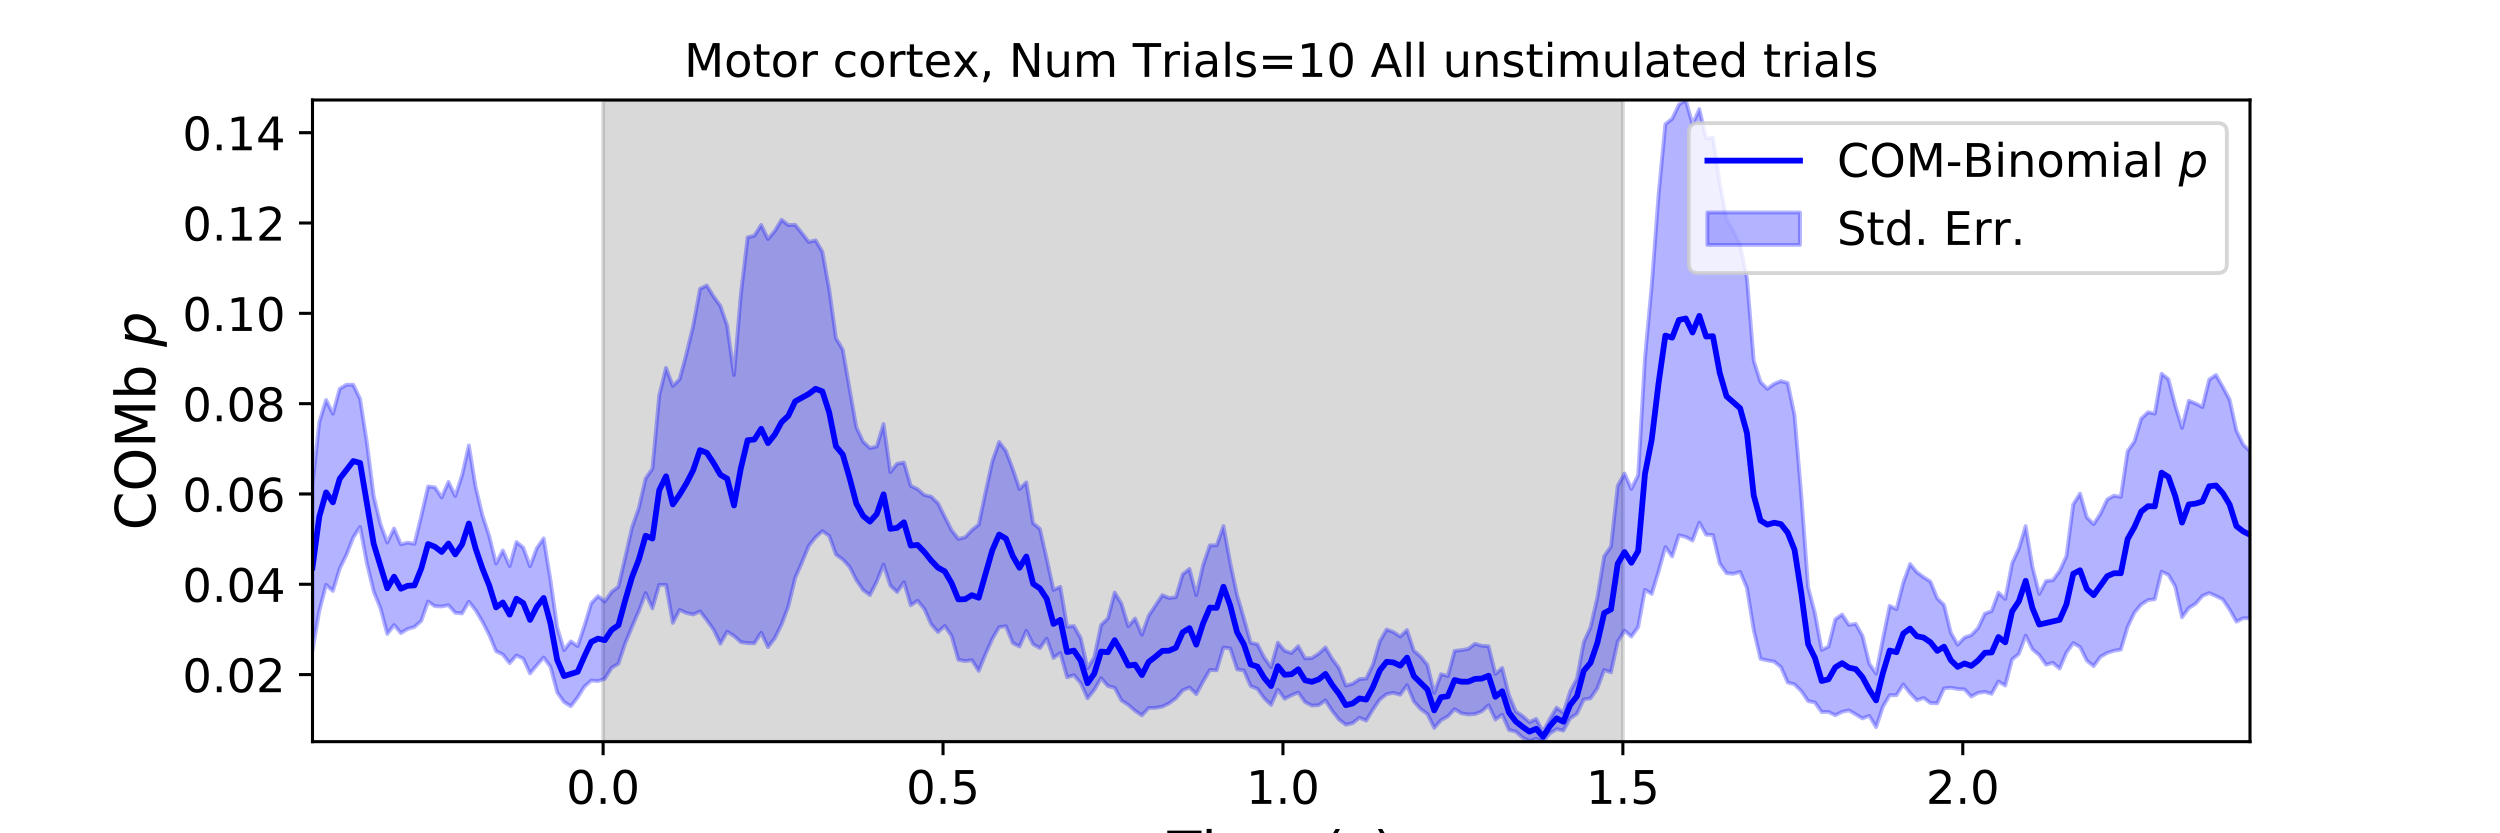 <?xml version="1.0" encoding="utf-8" standalone="no"?>
<!DOCTYPE svg PUBLIC "-//W3C//DTD SVG 1.1//EN"
  "http://www.w3.org/Graphics/SVG/1.1/DTD/svg11.dtd">
<!-- Created with matplotlib (https://matplotlib.org/) -->
<svg height="216pt" version="1.1" viewBox="0 0 648 216" width="648pt" xmlns="http://www.w3.org/2000/svg" xmlns:xlink="http://www.w3.org/1999/xlink">
 <defs>
  <style type="text/css">
*{stroke-linecap:butt;stroke-linejoin:round;}
  </style>
 </defs>
 <g id="figure_1">
  <g id="patch_1">
   <path d="M 0 216 
L 648 216 
L 648 0 
L 0 0 
z
" style="fill:#ffffff;"/>
  </g>
  <g id="axes_1">
   <g id="patch_2">
    <path d="M 81 192.24 
L 583.2 192.24 
L 583.2 25.92 
L 81 25.92 
z
" style="fill:#ffffff;"/>
   </g>
   <g id="PolyCollection_1">
    <defs>
     <path d="M 156.33 -23.76 
L 156.33 -190.08 
L 420.646 -190.08 
L 420.646 -23.76 
L 420.646 -23.76 
L 156.33 -23.76 
z
" id="md3cffdf0fd" style="stroke:#808080;stroke-opacity:0.3;"/>
    </defs>
    <g clip-path="url(#p7e06df15d7)">
     <use style="fill:#808080;fill-opacity:0.3;stroke:#808080;stroke-opacity:0.3;" x="0" xlink:href="#md3cffdf0fd" y="216"/>
    </g>
   </g>
   <g id="PolyCollection_2">
    <defs>
     <path d="M 81 -90.494 
L 81 -47.386 
L 82.762 -57.609 
L 84.524 -64.402 
L 86.286 -62.823 
L 88.048 -68.605 
L 89.811 -72.208 
L 91.573 -76.704 
L 93.335 -79.416 
L 95.097 -69.99 
L 96.859 -62.691 
L 98.621 -58.343 
L 100.383 -51.684 
L 102.145 -53.995 
L 103.907 -51.906 
L 105.669 -52.973 
L 107.432 -53.502 
L 109.194 -55.064 
L 110.956 -60.075 
L 112.718 -58.869 
L 114.48 -58.802 
L 116.242 -59.128 
L 118.004 -57.166 
L 119.766 -56.999 
L 121.528 -60.042 
L 123.291 -57.81 
L 125.053 -54.855 
L 126.815 -51.402 
L 128.577 -47.218 
L 130.339 -46.339 
L 132.101 -44.111 
L 133.863 -46.113 
L 135.625 -45.271 
L 137.387 -41.438 
L 139.149 -43.574 
L 140.912 -45.57 
L 142.674 -43.18 
L 144.436 -36.507 
L 146.198 -34.041 
L 147.96 -32.931 
L 149.722 -35.227 
L 151.484 -38.027 
L 153.246 -39.611 
L 155.008 -39.46 
L 156.771 -40.042 
L 158.533 -42.899 
L 160.295 -43.948 
L 162.057 -49.264 
L 163.819 -53.505 
L 165.581 -57.59 
L 167.343 -62.277 
L 169.105 -58.311 
L 170.867 -64.399 
L 172.629 -64.427 
L 174.392 -54.54 
L 176.154 -57.9 
L 177.916 -57.111 
L 179.678 -56.718 
L 181.44 -57.525 
L 183.202 -55.267 
L 184.964 -52.801 
L 186.726 -49.149 
L 188.488 -52.279 
L 190.251 -51.174 
L 192.013 -49.573 
L 193.775 -49.299 
L 195.537 -49.26 
L 197.299 -51.996 
L 199.061 -48.241 
L 200.823 -50.575 
L 202.585 -54.143 
L 204.347 -58.823 
L 206.109 -66.2 
L 207.872 -70.225 
L 209.634 -74.507 
L 211.396 -76.74 
L 213.158 -78.338 
L 214.92 -77.107 
L 216.682 -72.256 
L 218.444 -71.004 
L 220.206 -69.077 
L 221.968 -65.634 
L 223.731 -63.064 
L 225.493 -61.774 
L 227.255 -65.247 
L 229.017 -69.655 
L 230.779 -64.198 
L 232.541 -62.538 
L 234.303 -65.111 
L 236.065 -59.116 
L 237.827 -60.283 
L 239.589 -58.177 
L 241.352 -54.199 
L 243.114 -52.168 
L 244.876 -53.761 
L 246.638 -51.175 
L 248.4 -44.98 
L 250.162 -44.654 
L 251.924 -44.873 
L 253.686 -42.101 
L 255.448 -46.44 
L 257.211 -50.4 
L 258.973 -53.438 
L 260.735 -53.683 
L 262.497 -49.344 
L 264.259 -48.422 
L 266.021 -52.507 
L 267.783 -48.987 
L 269.545 -48.012 
L 271.307 -50.453 
L 273.069 -45.464 
L 274.832 -46.75 
L 276.594 -40.427 
L 278.356 -41.003 
L 280.118 -38.946 
L 281.88 -34.99 
L 283.642 -37.174 
L 285.404 -40.23 
L 287.166 -38.191 
L 288.928 -37.721 
L 290.691 -34.448 
L 292.453 -33.308 
L 294.215 -31.764 
L 295.977 -30.571 
L 297.739 -32.487 
L 299.501 -32.528 
L 301.263 -32.841 
L 303.025 -33.695 
L 304.787 -35.003 
L 306.549 -37.063 
L 308.312 -37.819 
L 310.074 -36.084 
L 311.836 -39.32 
L 313.598 -42.344 
L 315.36 -42.252 
L 317.122 -48.177 
L 318.884 -47.934 
L 320.646 -42.504 
L 322.408 -42.213 
L 324.171 -38.176 
L 325.933 -37.443 
L 327.695 -34.992 
L 329.457 -33.277 
L 331.219 -37.232 
L 332.981 -34.865 
L 334.743 -35.769 
L 336.505 -36.506 
L 338.267 -34.012 
L 340.029 -33.119 
L 341.792 -33.226 
L 343.554 -34.449 
L 345.316 -31.735 
L 347.078 -29.495 
L 348.84 -28.153 
L 350.602 -28.557 
L 352.364 -29.962 
L 354.126 -29.215 
L 355.888 -32.121 
L 357.651 -34.696 
L 359.413 -36.082 
L 361.175 -36.418 
L 362.937 -35.916 
L 364.699 -38.386 
L 366.461 -34.183 
L 368.223 -32.224 
L 369.985 -30.928 
L 371.747 -27.314 
L 373.509 -29.321 
L 375.272 -30.301 
L 377.034 -32.177 
L 378.796 -31.105 
L 380.558 -30.812 
L 382.32 -30.916 
L 384.082 -31.615 
L 385.844 -33.203 
L 387.606 -29.487 
L 389.368 -30.774 
L 391.131 -26.782 
L 392.893 -26.379 
L 394.655 -24.807 
L 396.417 -23.904 
L 398.179 -24.514 
L 399.941 -23.76 
L 401.703 -25.885 
L 403.465 -27.027 
L 405.227 -26.632 
L 406.989 -29.794 
L 408.752 -30.995 
L 410.514 -34.684 
L 412.276 -35.003 
L 414.038 -37.595 
L 415.8 -42.366 
L 417.562 -41.724 
L 419.324 -49.722 
L 421.086 -52.524 
L 422.848 -50.997 
L 424.611 -53.454 
L 426.373 -63.122 
L 428.135 -62.066 
L 429.897 -67.859 
L 431.659 -74.205 
L 433.421 -71.758 
L 435.183 -77.263 
L 436.945 -76.817 
L 438.707 -75.874 
L 440.469 -80.532 
L 442.232 -77.415 
L 443.994 -77.335 
L 445.756 -69.94 
L 447.518 -67.43 
L 449.28 -67.271 
L 451.042 -67.767 
L 452.804 -63.602 
L 454.566 -52.703 
L 456.328 -45.213 
L 458.091 -44.822 
L 459.853 -44.519 
L 461.615 -43.094 
L 463.377 -39.092 
L 465.139 -38.62 
L 466.901 -36.865 
L 468.663 -34.275 
L 470.425 -33.917 
L 472.187 -31.425 
L 473.949 -31.475 
L 475.712 -30.605 
L 477.474 -31.49 
L 479.236 -31.877 
L 480.998 -30.846 
L 482.76 -29.775 
L 484.522 -30.446 
L 486.284 -27.517 
L 488.046 -32.804 
L 489.808 -35.79 
L 491.571 -35.812 
L 493.333 -38.598 
L 495.095 -36.327 
L 496.857 -34.499 
L 498.619 -35.086 
L 500.381 -33.772 
L 502.143 -33.716 
L 503.905 -37.565 
L 505.667 -37.746 
L 507.429 -37.418 
L 509.192 -37.322 
L 510.954 -35.454 
L 512.716 -36.413 
L 514.478 -36.654 
L 516.24 -36.168 
L 518.002 -39.361 
L 519.764 -38.293 
L 521.526 -45.057 
L 523.288 -46.49 
L 525.051 -51.241 
L 526.813 -47.699 
L 528.575 -46.195 
L 530.337 -43.717 
L 532.099 -44.193 
L 533.861 -42.695 
L 535.623 -46.845 
L 537.385 -49.31 
L 539.147 -48.284 
L 540.909 -44.77 
L 542.672 -43.334 
L 544.434 -45.761 
L 546.196 -46.775 
L 547.958 -47.321 
L 549.72 -47.623 
L 551.482 -53.493 
L 553.244 -57.214 
L 555.006 -59.331 
L 556.768 -60.448 
L 558.531 -60.687 
L 560.293 -67.842 
L 562.055 -67.008 
L 563.817 -63.976 
L 565.579 -55.984 
L 567.341 -58.396 
L 569.103 -59.505 
L 570.865 -61.539 
L 572.627 -62.283 
L 574.389 -61.498 
L 576.152 -60.632 
L 577.914 -58.023 
L 579.676 -54.863 
L 581.438 -55.755 
L 583.2 -55.734 
L 583.2 -99.036 
L 583.2 -99.036 
L 581.438 -100.771 
L 579.676 -104.387 
L 577.914 -112.426 
L 576.152 -115.699 
L 574.389 -118.812 
L 572.627 -117.618 
L 570.865 -110.483 
L 569.103 -111.426 
L 567.341 -112.118 
L 565.579 -105.107 
L 563.817 -110.917 
L 562.055 -117.716 
L 560.293 -119.132 
L 558.531 -108.802 
L 556.768 -109.144 
L 555.006 -107.471 
L 553.244 -101.565 
L 551.482 -99.046 
L 549.72 -87.202 
L 547.958 -87.521 
L 546.196 -86.564 
L 544.434 -82.829 
L 542.672 -80.137 
L 540.909 -81.897 
L 539.147 -88.08 
L 537.385 -85.252 
L 535.623 -71.867 
L 533.861 -67.988 
L 532.099 -65.588 
L 530.337 -65.407 
L 528.575 -62.051 
L 526.813 -69.042 
L 525.051 -79.644 
L 523.288 -73.816 
L 521.526 -69.951 
L 519.764 -60.741 
L 518.002 -62.397 
L 516.24 -57.609 
L 514.478 -56.954 
L 512.716 -53.199 
L 510.954 -51.367 
L 509.192 -50.745 
L 507.429 -48.888 
L 505.667 -51.985 
L 503.905 -59.172 
L 502.143 -60.89 
L 500.381 -65.251 
L 498.619 -66.377 
L 496.857 -67.672 
L 495.095 -69.807 
L 493.333 -64.976 
L 491.571 -58.1 
L 489.808 -58.969 
L 488.046 -50.348 
L 486.284 -41.412 
L 484.522 -43.974 
L 482.76 -51.187 
L 480.998 -54.296 
L 479.236 -54.012 
L 477.474 -56.723 
L 475.712 -55.471 
L 473.949 -48.399 
L 472.187 -47.546 
L 470.425 -57.029 
L 468.663 -63.801 
L 466.901 -87.499 
L 465.139 -108.387 
L 463.377 -116.747 
L 461.615 -117.219 
L 459.853 -116.505 
L 458.091 -115.206 
L 456.328 -116.982 
L 454.566 -122.502 
L 452.804 -143.931 
L 451.042 -152.596 
L 449.28 -156.101 
L 447.518 -159.12 
L 445.756 -168.714 
L 443.994 -180.358 
L 442.232 -180.123 
L 440.469 -187.711 
L 438.707 -183.761 
L 436.945 -190.08 
L 435.183 -188.872 
L 433.421 -185.213 
L 431.659 -183.822 
L 429.897 -165.459 
L 428.135 -142.11 
L 426.373 -123.174 
L 424.611 -92.882 
L 422.848 -89.279 
L 421.086 -93.273 
L 419.324 -90.109 
L 417.562 -74.352 
L 415.8 -71.834 
L 414.038 -61.166 
L 412.276 -53.436 
L 410.514 -49.57 
L 408.752 -40.1 
L 406.989 -36.787 
L 405.227 -31.258 
L 403.465 -32.579 
L 401.703 -29.64 
L 399.941 -26.305 
L 398.179 -29.661 
L 396.417 -28.824 
L 394.655 -30.409 
L 392.893 -31.611 
L 391.131 -35.822 
L 389.368 -42.875 
L 387.606 -41.318 
L 385.844 -48.503 
L 384.082 -48.62 
L 382.32 -49.146 
L 380.558 -47.808 
L 378.796 -47.496 
L 377.034 -47.289 
L 375.272 -40.778 
L 373.509 -41.244 
L 371.747 -36.423 
L 369.985 -43.639 
L 368.223 -45.825 
L 366.461 -47.343 
L 364.699 -52.696 
L 362.937 -51.003 
L 361.175 -52.181 
L 359.413 -52.835 
L 357.651 -49.784 
L 355.888 -43.797 
L 354.126 -40.101 
L 352.364 -39.975 
L 350.602 -38.767 
L 348.84 -38.295 
L 347.078 -42.813 
L 345.316 -45.204 
L 343.554 -48.194 
L 341.792 -46.563 
L 340.029 -45.42 
L 338.267 -45.343 
L 336.505 -48.522 
L 334.743 -46.722 
L 332.981 -47.326 
L 331.219 -49.428 
L 329.457 -43.067 
L 327.695 -45.558 
L 325.933 -48.983 
L 324.171 -49.406 
L 322.408 -55.779 
L 320.646 -61.759 
L 318.884 -70.09 
L 317.122 -79.642 
L 315.36 -74.639 
L 313.598 -74.664 
L 311.836 -69.515 
L 310.074 -61.741 
L 308.312 -68.54 
L 306.549 -67.142 
L 304.787 -61.213 
L 303.025 -60.992 
L 301.263 -61.732 
L 299.501 -59.068 
L 297.739 -56.417 
L 295.977 -51.478 
L 294.215 -55.684 
L 292.453 -53.666 
L 290.691 -59.525 
L 288.928 -62.403 
L 287.166 -55.709 
L 285.404 -53.996 
L 283.642 -45.658 
L 281.88 -42.825 
L 280.118 -50.604 
L 278.356 -53.735 
L 276.594 -53.549 
L 274.832 -63.901 
L 273.069 -63.1 
L 271.307 -71.166 
L 269.545 -78.946 
L 267.783 -80.364 
L 266.021 -90.976 
L 264.259 -89.253 
L 262.497 -94.478 
L 260.735 -99.099 
L 258.973 -101.432 
L 257.211 -96.425 
L 255.448 -88.399 
L 253.686 -80.025 
L 251.924 -78.598 
L 250.162 -76.742 
L 248.4 -76.307 
L 246.638 -78.589 
L 244.876 -82.065 
L 243.114 -85.571 
L 241.352 -87.267 
L 239.589 -87.677 
L 237.827 -89.211 
L 236.065 -90.075 
L 234.303 -96.125 
L 232.541 -95.81 
L 230.779 -93.65 
L 229.017 -106.084 
L 227.255 -100.266 
L 225.493 -99.841 
L 223.731 -101.482 
L 221.968 -105.262 
L 220.206 -115.211 
L 218.444 -125.381 
L 216.682 -128.347 
L 214.92 -141.089 
L 213.158 -150.767 
L 211.396 -153.71 
L 209.634 -153.29 
L 207.872 -155.563 
L 206.109 -157.734 
L 204.347 -157.666 
L 202.585 -159.03 
L 200.823 -156.132 
L 199.061 -154.044 
L 197.299 -157.696 
L 195.537 -154.918 
L 193.775 -154.484 
L 192.013 -139.536 
L 190.251 -118.792 
L 188.488 -131.575 
L 186.726 -136.718 
L 184.964 -139.155 
L 183.202 -142.006 
L 181.44 -141.134 
L 179.678 -131.56 
L 177.916 -124.304 
L 176.154 -117.678 
L 174.392 -115.985 
L 172.629 -120.651 
L 170.867 -113.463 
L 169.105 -94.507 
L 167.343 -91.982 
L 165.581 -84.318 
L 163.819 -79.303 
L 162.057 -71.543 
L 160.295 -63.943 
L 158.533 -62.56 
L 156.771 -60.104 
L 155.008 -61.478 
L 153.246 -59.626 
L 151.484 -53.795 
L 149.722 -48.52 
L 147.96 -49.746 
L 146.198 -47.478 
L 144.436 -53.339 
L 142.674 -65.71 
L 140.912 -76.448 
L 139.149 -73.928 
L 137.387 -69.218 
L 135.625 -74.068 
L 133.863 -75.516 
L 132.101 -69.267 
L 130.339 -73.335 
L 128.577 -69.906 
L 126.815 -77.028 
L 125.053 -82.404 
L 123.291 -89.743 
L 121.528 -100.547 
L 119.766 -92.806 
L 118.004 -87.44 
L 116.242 -91.086 
L 114.48 -87.071 
L 112.718 -89.696 
L 110.956 -89.902 
L 109.194 -82.247 
L 107.432 -75.044 
L 105.669 -75.349 
L 103.907 -74.905 
L 102.145 -79.031 
L 100.383 -75.352 
L 98.621 -80.126 
L 96.859 -87.399 
L 95.097 -101.288 
L 93.335 -112.589 
L 91.573 -116.274 
L 89.811 -116.287 
L 88.048 -115.207 
L 86.286 -108.77 
L 84.524 -112.321 
L 82.762 -106.603 
L 81 -90.494 
z
" id="m930d4165b0" style="stroke:#0000ff;stroke-opacity:0.3;"/>
    </defs>
    <g clip-path="url(#p7e06df15d7)">
     <use style="fill:#0000ff;fill-opacity:0.3;stroke:#0000ff;stroke-opacity:0.3;" x="0" xlink:href="#m930d4165b0" y="216"/>
    </g>
   </g>
   <g id="matplotlib.axis_1">
    <g id="xtick_1">
     <g id="line2d_1">
      <defs>
       <path d="M 0 0 
L 0 3.5 
" id="m37b00bcb17" style="stroke:#000000;stroke-width:0.8;"/>
      </defs>
      <g>
       <use style="stroke:#000000;stroke-width:0.8;" x="156.33" xlink:href="#m37b00bcb17" y="192.24"/>
      </g>
     </g>
     <g id="text_1">
      <!-- 0.0 -->
      <defs>
       <path d="M 31.781 66.406 
Q 24.172 66.406 20.328 58.906 
Q 16.5 51.422 16.5 36.375 
Q 16.5 21.391 20.328 13.891 
Q 24.172 6.391 31.781 6.391 
Q 39.453 6.391 43.281 13.891 
Q 47.125 21.391 47.125 36.375 
Q 47.125 51.422 43.281 58.906 
Q 39.453 66.406 31.781 66.406 
z
M 31.781 74.219 
Q 44.047 74.219 50.516 64.516 
Q 56.984 54.828 56.984 36.375 
Q 56.984 17.969 50.516 8.266 
Q 44.047 -1.422 31.781 -1.422 
Q 19.531 -1.422 13.062 8.266 
Q 6.594 17.969 6.594 36.375 
Q 6.594 54.828 13.062 64.516 
Q 19.531 74.219 31.781 74.219 
z
" id="DejaVuSans-48"/>
       <path d="M 10.688 12.406 
L 21 12.406 
L 21 0 
L 10.688 0 
z
" id="DejaVuSans-46"/>
      </defs>
      <g transform="translate(146.788 208.358)scale(0.12 -0.12)">
       <use xlink:href="#DejaVuSans-48"/>
       <use x="63.623" xlink:href="#DejaVuSans-46"/>
       <use x="95.41" xlink:href="#DejaVuSans-48"/>
      </g>
     </g>
    </g>
    <g id="xtick_2">
     <g id="line2d_2">
      <g>
       <use style="stroke:#000000;stroke-width:0.8;" x="244.435" xlink:href="#m37b00bcb17" y="192.24"/>
      </g>
     </g>
     <g id="text_2">
      <!-- 0.5 -->
      <defs>
       <path d="M 10.797 72.906 
L 49.516 72.906 
L 49.516 64.594 
L 19.828 64.594 
L 19.828 46.734 
Q 21.969 47.469 24.109 47.828 
Q 26.266 48.188 28.422 48.188 
Q 40.625 48.188 47.75 41.5 
Q 54.891 34.812 54.891 23.391 
Q 54.891 11.625 47.562 5.094 
Q 40.234 -1.422 26.906 -1.422 
Q 22.312 -1.422 17.547 -0.641 
Q 12.797 0.141 7.719 1.703 
L 7.719 11.625 
Q 12.109 9.234 16.797 8.062 
Q 21.484 6.891 26.703 6.891 
Q 35.156 6.891 40.078 11.328 
Q 45.016 15.766 45.016 23.391 
Q 45.016 31 40.078 35.438 
Q 35.156 39.891 26.703 39.891 
Q 22.75 39.891 18.812 39.016 
Q 14.891 38.141 10.797 36.281 
z
" id="DejaVuSans-53"/>
      </defs>
      <g transform="translate(234.893 208.358)scale(0.12 -0.12)">
       <use xlink:href="#DejaVuSans-48"/>
       <use x="63.623" xlink:href="#DejaVuSans-46"/>
       <use x="95.41" xlink:href="#DejaVuSans-53"/>
      </g>
     </g>
    </g>
    <g id="xtick_3">
     <g id="line2d_3">
      <g>
       <use style="stroke:#000000;stroke-width:0.8;" x="332.541" xlink:href="#m37b00bcb17" y="192.24"/>
      </g>
     </g>
     <g id="text_3">
      <!-- 1.0 -->
      <defs>
       <path d="M 12.406 8.297 
L 28.516 8.297 
L 28.516 63.922 
L 10.984 60.406 
L 10.984 69.391 
L 28.422 72.906 
L 38.281 72.906 
L 38.281 8.297 
L 54.391 8.297 
L 54.391 0 
L 12.406 0 
z
" id="DejaVuSans-49"/>
      </defs>
      <g transform="translate(322.999 208.358)scale(0.12 -0.12)">
       <use xlink:href="#DejaVuSans-49"/>
       <use x="63.623" xlink:href="#DejaVuSans-46"/>
       <use x="95.41" xlink:href="#DejaVuSans-48"/>
      </g>
     </g>
    </g>
    <g id="xtick_4">
     <g id="line2d_4">
      <g>
       <use style="stroke:#000000;stroke-width:0.8;" x="420.646" xlink:href="#m37b00bcb17" y="192.24"/>
      </g>
     </g>
     <g id="text_4">
      <!-- 1.5 -->
      <g transform="translate(411.104 208.358)scale(0.12 -0.12)">
       <use xlink:href="#DejaVuSans-49"/>
       <use x="63.623" xlink:href="#DejaVuSans-46"/>
       <use x="95.41" xlink:href="#DejaVuSans-53"/>
      </g>
     </g>
    </g>
    <g id="xtick_5">
     <g id="line2d_5">
      <g>
       <use style="stroke:#000000;stroke-width:0.8;" x="508.751" xlink:href="#m37b00bcb17" y="192.24"/>
      </g>
     </g>
     <g id="text_5">
      <!-- 2.0 -->
      <defs>
       <path d="M 19.188 8.297 
L 53.609 8.297 
L 53.609 0 
L 7.328 0 
L 7.328 8.297 
Q 12.938 14.109 22.625 23.891 
Q 32.328 33.688 34.812 36.531 
Q 39.547 41.844 41.422 45.531 
Q 43.312 49.219 43.312 52.781 
Q 43.312 58.594 39.234 62.25 
Q 35.156 65.922 28.609 65.922 
Q 23.969 65.922 18.812 64.312 
Q 13.672 62.703 7.812 59.422 
L 7.812 69.391 
Q 13.766 71.781 18.938 73 
Q 24.125 74.219 28.422 74.219 
Q 39.75 74.219 46.484 68.547 
Q 53.219 62.891 53.219 53.422 
Q 53.219 48.922 51.531 44.891 
Q 49.859 40.875 45.406 35.406 
Q 44.188 33.984 37.641 27.219 
Q 31.109 20.453 19.188 8.297 
z
" id="DejaVuSans-50"/>
      </defs>
      <g transform="translate(499.209 208.358)scale(0.12 -0.12)">
       <use xlink:href="#DejaVuSans-50"/>
       <use x="63.623" xlink:href="#DejaVuSans-46"/>
       <use x="95.41" xlink:href="#DejaVuSans-48"/>
      </g>
     </g>
    </g>
    <g id="text_6">
     <!-- Time (s) -->
     <defs>
      <path d="M -0.297 72.906 
L 61.375 72.906 
L 61.375 64.594 
L 35.5 64.594 
L 35.5 0 
L 25.594 0 
L 25.594 64.594 
L -0.297 64.594 
z
" id="DejaVuSans-84"/>
      <path d="M 9.422 54.688 
L 18.406 54.688 
L 18.406 0 
L 9.422 0 
z
M 9.422 75.984 
L 18.406 75.984 
L 18.406 64.594 
L 9.422 64.594 
z
" id="DejaVuSans-105"/>
      <path d="M 52 44.188 
Q 55.375 50.25 60.062 53.125 
Q 64.75 56 71.094 56 
Q 79.641 56 84.281 50.016 
Q 88.922 44.047 88.922 33.016 
L 88.922 0 
L 79.891 0 
L 79.891 32.719 
Q 79.891 40.578 77.094 44.375 
Q 74.312 48.188 68.609 48.188 
Q 61.625 48.188 57.562 43.547 
Q 53.516 38.922 53.516 30.906 
L 53.516 0 
L 44.484 0 
L 44.484 32.719 
Q 44.484 40.625 41.703 44.406 
Q 38.922 48.188 33.109 48.188 
Q 26.219 48.188 22.156 43.531 
Q 18.109 38.875 18.109 30.906 
L 18.109 0 
L 9.078 0 
L 9.078 54.688 
L 18.109 54.688 
L 18.109 46.188 
Q 21.188 51.219 25.484 53.609 
Q 29.781 56 35.688 56 
Q 41.656 56 45.828 52.969 
Q 50 49.953 52 44.188 
z
" id="DejaVuSans-109"/>
      <path d="M 56.203 29.594 
L 56.203 25.203 
L 14.891 25.203 
Q 15.484 15.922 20.484 11.062 
Q 25.484 6.203 34.422 6.203 
Q 39.594 6.203 44.453 7.469 
Q 49.312 8.734 54.109 11.281 
L 54.109 2.781 
Q 49.266 0.734 44.188 -0.344 
Q 39.109 -1.422 33.891 -1.422 
Q 20.797 -1.422 13.156 6.188 
Q 5.516 13.812 5.516 26.812 
Q 5.516 40.234 12.766 48.109 
Q 20.016 56 32.328 56 
Q 43.359 56 49.781 48.891 
Q 56.203 41.797 56.203 29.594 
z
M 47.219 32.234 
Q 47.125 39.594 43.094 43.984 
Q 39.062 48.391 32.422 48.391 
Q 24.906 48.391 20.391 44.141 
Q 15.875 39.891 15.188 32.172 
z
" id="DejaVuSans-101"/>
      <path id="DejaVuSans-32"/>
      <path d="M 31 75.875 
Q 24.469 64.656 21.281 53.656 
Q 18.109 42.672 18.109 31.391 
Q 18.109 20.125 21.312 9.062 
Q 24.516 -2 31 -13.188 
L 23.188 -13.188 
Q 15.875 -1.703 12.234 9.375 
Q 8.594 20.453 8.594 31.391 
Q 8.594 42.281 12.203 53.312 
Q 15.828 64.359 23.188 75.875 
z
" id="DejaVuSans-40"/>
      <path d="M 44.281 53.078 
L 44.281 44.578 
Q 40.484 46.531 36.375 47.5 
Q 32.281 48.484 27.875 48.484 
Q 21.188 48.484 17.844 46.438 
Q 14.5 44.391 14.5 40.281 
Q 14.5 37.156 16.891 35.375 
Q 19.281 33.594 26.516 31.984 
L 29.594 31.297 
Q 39.156 29.25 43.188 25.516 
Q 47.219 21.781 47.219 15.094 
Q 47.219 7.469 41.188 3.016 
Q 35.156 -1.422 24.609 -1.422 
Q 20.219 -1.422 15.453 -0.562 
Q 10.688 0.297 5.422 2 
L 5.422 11.281 
Q 10.406 8.688 15.234 7.391 
Q 20.062 6.109 24.812 6.109 
Q 31.156 6.109 34.562 8.281 
Q 37.984 10.453 37.984 14.406 
Q 37.984 18.062 35.516 20.016 
Q 33.062 21.969 24.703 23.781 
L 21.578 24.516 
Q 13.234 26.266 9.516 29.906 
Q 5.812 33.547 5.812 39.891 
Q 5.812 47.609 11.281 51.797 
Q 16.75 56 26.812 56 
Q 31.781 56 36.172 55.266 
Q 40.578 54.547 44.281 53.078 
z
" id="DejaVuSans-115"/>
      <path d="M 8.016 75.875 
L 15.828 75.875 
Q 23.141 64.359 26.781 53.312 
Q 30.422 42.281 30.422 31.391 
Q 30.422 20.453 26.781 9.375 
Q 23.141 -1.703 15.828 -13.188 
L 8.016 -13.188 
Q 14.5 -2 17.703 9.062 
Q 20.906 20.125 20.906 31.391 
Q 20.906 42.672 17.703 53.656 
Q 14.5 64.656 8.016 75.875 
z
" id="DejaVuSans-41"/>
     </defs>
     <g transform="translate(302.605 225.796)scale(0.144 -0.144)">
      <use xlink:href="#DejaVuSans-84"/>
      <use x="61.037" xlink:href="#DejaVuSans-105"/>
      <use x="88.82" xlink:href="#DejaVuSans-109"/>
      <use x="186.232" xlink:href="#DejaVuSans-101"/>
      <use x="247.756" xlink:href="#DejaVuSans-32"/>
      <use x="279.543" xlink:href="#DejaVuSans-40"/>
      <use x="318.557" xlink:href="#DejaVuSans-115"/>
      <use x="370.656" xlink:href="#DejaVuSans-41"/>
     </g>
    </g>
   </g>
   <g id="matplotlib.axis_2">
    <g id="ytick_1">
     <g id="line2d_6">
      <defs>
       <path d="M 0 0 
L -3.5 0 
" id="m417b773b38" style="stroke:#000000;stroke-width:0.8;"/>
      </defs>
      <g>
       <use style="stroke:#000000;stroke-width:0.8;" x="81" xlink:href="#m417b773b38" y="174.856"/>
      </g>
     </g>
     <g id="text_7">
      <!-- 0.02 -->
      <g transform="translate(47.281 179.415)scale(0.12 -0.12)">
       <use xlink:href="#DejaVuSans-48"/>
       <use x="63.623" xlink:href="#DejaVuSans-46"/>
       <use x="95.41" xlink:href="#DejaVuSans-48"/>
       <use x="159.033" xlink:href="#DejaVuSans-50"/>
      </g>
     </g>
    </g>
    <g id="ytick_2">
     <g id="line2d_7">
      <g>
       <use style="stroke:#000000;stroke-width:0.8;" x="81" xlink:href="#m417b773b38" y="151.446"/>
      </g>
     </g>
     <g id="text_8">
      <!-- 0.04 -->
      <defs>
       <path d="M 37.797 64.312 
L 12.891 25.391 
L 37.797 25.391 
z
M 35.203 72.906 
L 47.609 72.906 
L 47.609 25.391 
L 58.016 25.391 
L 58.016 17.188 
L 47.609 17.188 
L 47.609 0 
L 37.797 0 
L 37.797 17.188 
L 4.891 17.188 
L 4.891 26.703 
z
" id="DejaVuSans-52"/>
      </defs>
      <g transform="translate(47.281 156.005)scale(0.12 -0.12)">
       <use xlink:href="#DejaVuSans-48"/>
       <use x="63.623" xlink:href="#DejaVuSans-46"/>
       <use x="95.41" xlink:href="#DejaVuSans-48"/>
       <use x="159.033" xlink:href="#DejaVuSans-52"/>
      </g>
     </g>
    </g>
    <g id="ytick_3">
     <g id="line2d_8">
      <g>
       <use style="stroke:#000000;stroke-width:0.8;" x="81" xlink:href="#m417b773b38" y="128.036"/>
      </g>
     </g>
     <g id="text_9">
      <!-- 0.06 -->
      <defs>
       <path d="M 33.016 40.375 
Q 26.375 40.375 22.484 35.828 
Q 18.609 31.297 18.609 23.391 
Q 18.609 15.531 22.484 10.953 
Q 26.375 6.391 33.016 6.391 
Q 39.656 6.391 43.531 10.953 
Q 47.406 15.531 47.406 23.391 
Q 47.406 31.297 43.531 35.828 
Q 39.656 40.375 33.016 40.375 
z
M 52.594 71.297 
L 52.594 62.312 
Q 48.875 64.062 45.094 64.984 
Q 41.312 65.922 37.594 65.922 
Q 27.828 65.922 22.672 59.328 
Q 17.531 52.734 16.797 39.406 
Q 19.672 43.656 24.016 45.922 
Q 28.375 48.188 33.594 48.188 
Q 44.578 48.188 50.953 41.516 
Q 57.328 34.859 57.328 23.391 
Q 57.328 12.156 50.688 5.359 
Q 44.047 -1.422 33.016 -1.422 
Q 20.359 -1.422 13.672 8.266 
Q 6.984 17.969 6.984 36.375 
Q 6.984 53.656 15.188 63.938 
Q 23.391 74.219 37.203 74.219 
Q 40.922 74.219 44.703 73.484 
Q 48.484 72.75 52.594 71.297 
z
" id="DejaVuSans-54"/>
      </defs>
      <g transform="translate(47.281 132.595)scale(0.12 -0.12)">
       <use xlink:href="#DejaVuSans-48"/>
       <use x="63.623" xlink:href="#DejaVuSans-46"/>
       <use x="95.41" xlink:href="#DejaVuSans-48"/>
       <use x="159.033" xlink:href="#DejaVuSans-54"/>
      </g>
     </g>
    </g>
    <g id="ytick_4">
     <g id="line2d_9">
      <g>
       <use style="stroke:#000000;stroke-width:0.8;" x="81" xlink:href="#m417b773b38" y="104.626"/>
      </g>
     </g>
     <g id="text_10">
      <!-- 0.08 -->
      <defs>
       <path d="M 31.781 34.625 
Q 24.75 34.625 20.719 30.859 
Q 16.703 27.094 16.703 20.516 
Q 16.703 13.922 20.719 10.156 
Q 24.75 6.391 31.781 6.391 
Q 38.812 6.391 42.859 10.172 
Q 46.922 13.969 46.922 20.516 
Q 46.922 27.094 42.891 30.859 
Q 38.875 34.625 31.781 34.625 
z
M 21.922 38.812 
Q 15.578 40.375 12.031 44.719 
Q 8.5 49.078 8.5 55.328 
Q 8.5 64.062 14.719 69.141 
Q 20.953 74.219 31.781 74.219 
Q 42.672 74.219 48.875 69.141 
Q 55.078 64.062 55.078 55.328 
Q 55.078 49.078 51.531 44.719 
Q 48 40.375 41.703 38.812 
Q 48.828 37.156 52.797 32.312 
Q 56.781 27.484 56.781 20.516 
Q 56.781 9.906 50.312 4.234 
Q 43.844 -1.422 31.781 -1.422 
Q 19.734 -1.422 13.25 4.234 
Q 6.781 9.906 6.781 20.516 
Q 6.781 27.484 10.781 32.312 
Q 14.797 37.156 21.922 38.812 
z
M 18.312 54.391 
Q 18.312 48.734 21.844 45.562 
Q 25.391 42.391 31.781 42.391 
Q 38.141 42.391 41.719 45.562 
Q 45.312 48.734 45.312 54.391 
Q 45.312 60.062 41.719 63.234 
Q 38.141 66.406 31.781 66.406 
Q 25.391 66.406 21.844 63.234 
Q 18.312 60.062 18.312 54.391 
z
" id="DejaVuSans-56"/>
      </defs>
      <g transform="translate(47.281 109.185)scale(0.12 -0.12)">
       <use xlink:href="#DejaVuSans-48"/>
       <use x="63.623" xlink:href="#DejaVuSans-46"/>
       <use x="95.41" xlink:href="#DejaVuSans-48"/>
       <use x="159.033" xlink:href="#DejaVuSans-56"/>
      </g>
     </g>
    </g>
    <g id="ytick_5">
     <g id="line2d_10">
      <g>
       <use style="stroke:#000000;stroke-width:0.8;" x="81" xlink:href="#m417b773b38" y="81.217"/>
      </g>
     </g>
     <g id="text_11">
      <!-- 0.10 -->
      <g transform="translate(47.281 85.776)scale(0.12 -0.12)">
       <use xlink:href="#DejaVuSans-48"/>
       <use x="63.623" xlink:href="#DejaVuSans-46"/>
       <use x="95.41" xlink:href="#DejaVuSans-49"/>
       <use x="159.033" xlink:href="#DejaVuSans-48"/>
      </g>
     </g>
    </g>
    <g id="ytick_6">
     <g id="line2d_11">
      <g>
       <use style="stroke:#000000;stroke-width:0.8;" x="81" xlink:href="#m417b773b38" y="57.807"/>
      </g>
     </g>
     <g id="text_12">
      <!-- 0.12 -->
      <g transform="translate(47.281 62.366)scale(0.12 -0.12)">
       <use xlink:href="#DejaVuSans-48"/>
       <use x="63.623" xlink:href="#DejaVuSans-46"/>
       <use x="95.41" xlink:href="#DejaVuSans-49"/>
       <use x="159.033" xlink:href="#DejaVuSans-50"/>
      </g>
     </g>
    </g>
    <g id="ytick_7">
     <g id="line2d_12">
      <g>
       <use style="stroke:#000000;stroke-width:0.8;" x="81" xlink:href="#m417b773b38" y="34.397"/>
      </g>
     </g>
     <g id="text_13">
      <!-- 0.14 -->
      <g transform="translate(47.281 38.956)scale(0.12 -0.12)">
       <use xlink:href="#DejaVuSans-48"/>
       <use x="63.623" xlink:href="#DejaVuSans-46"/>
       <use x="95.41" xlink:href="#DejaVuSans-49"/>
       <use x="159.033" xlink:href="#DejaVuSans-52"/>
      </g>
     </g>
    </g>
    <g id="text_14">
     <!-- COMb $p$ -->
     <defs>
      <path d="M 64.406 67.281 
L 64.406 56.891 
Q 59.422 61.531 53.781 63.812 
Q 48.141 66.109 41.797 66.109 
Q 29.297 66.109 22.656 58.469 
Q 16.016 50.828 16.016 36.375 
Q 16.016 21.969 22.656 14.328 
Q 29.297 6.688 41.797 6.688 
Q 48.141 6.688 53.781 8.984 
Q 59.422 11.281 64.406 15.922 
L 64.406 5.609 
Q 59.234 2.094 53.438 0.328 
Q 47.656 -1.422 41.219 -1.422 
Q 24.656 -1.422 15.125 8.703 
Q 5.609 18.844 5.609 36.375 
Q 5.609 53.953 15.125 64.078 
Q 24.656 74.219 41.219 74.219 
Q 47.75 74.219 53.531 72.484 
Q 59.328 70.75 64.406 67.281 
z
" id="DejaVuSans-67"/>
      <path d="M 39.406 66.219 
Q 28.656 66.219 22.328 58.203 
Q 16.016 50.203 16.016 36.375 
Q 16.016 22.609 22.328 14.594 
Q 28.656 6.594 39.406 6.594 
Q 50.141 6.594 56.422 14.594 
Q 62.703 22.609 62.703 36.375 
Q 62.703 50.203 56.422 58.203 
Q 50.141 66.219 39.406 66.219 
z
M 39.406 74.219 
Q 54.734 74.219 63.906 63.938 
Q 73.094 53.656 73.094 36.375 
Q 73.094 19.141 63.906 8.859 
Q 54.734 -1.422 39.406 -1.422 
Q 24.031 -1.422 14.812 8.828 
Q 5.609 19.094 5.609 36.375 
Q 5.609 53.656 14.812 63.938 
Q 24.031 74.219 39.406 74.219 
z
" id="DejaVuSans-79"/>
      <path d="M 9.812 72.906 
L 24.516 72.906 
L 43.109 23.297 
L 61.812 72.906 
L 76.516 72.906 
L 76.516 0 
L 66.891 0 
L 66.891 64.016 
L 48.094 14.016 
L 38.188 14.016 
L 19.391 64.016 
L 19.391 0 
L 9.812 0 
z
" id="DejaVuSans-77"/>
      <path d="M 48.688 27.297 
Q 48.688 37.203 44.609 42.844 
Q 40.531 48.484 33.406 48.484 
Q 26.266 48.484 22.188 42.844 
Q 18.109 37.203 18.109 27.297 
Q 18.109 17.391 22.188 11.75 
Q 26.266 6.109 33.406 6.109 
Q 40.531 6.109 44.609 11.75 
Q 48.688 17.391 48.688 27.297 
z
M 18.109 46.391 
Q 20.953 51.266 25.266 53.625 
Q 29.594 56 35.594 56 
Q 45.562 56 51.781 48.094 
Q 58.016 40.188 58.016 27.297 
Q 58.016 14.406 51.781 6.484 
Q 45.562 -1.422 35.594 -1.422 
Q 29.594 -1.422 25.266 0.953 
Q 20.953 3.328 18.109 8.203 
L 18.109 0 
L 9.078 0 
L 9.078 75.984 
L 18.109 75.984 
z
" id="DejaVuSans-98"/>
      <path d="M 49.609 33.688 
Q 49.609 40.875 46.484 44.672 
Q 43.359 48.484 37.5 48.484 
Q 33.5 48.484 29.859 46.438 
Q 26.219 44.391 23.391 40.484 
Q 20.609 36.625 18.938 31.156 
Q 17.281 25.688 17.281 20.312 
Q 17.281 13.484 20.406 9.797 
Q 23.531 6.109 29.297 6.109 
Q 33.547 6.109 37.188 8.109 
Q 40.828 10.109 43.406 13.922 
Q 46.188 17.922 47.891 23.344 
Q 49.609 28.766 49.609 33.688 
z
M 21.781 46.391 
Q 25.391 51.125 30.297 53.562 
Q 35.203 56 41.219 56 
Q 49.609 56 54.25 50.5 
Q 58.891 45.016 58.891 35.109 
Q 58.891 27 56 19.656 
Q 53.125 12.312 47.703 6.5 
Q 44.094 2.641 39.547 0.609 
Q 35.016 -1.422 29.984 -1.422 
Q 24.172 -1.422 20.219 1 
Q 16.266 3.422 14.312 8.203 
L 8.688 -20.797 
L -0.297 -20.797 
L 14.406 54.688 
L 23.391 54.688 
z
" id="DejaVuSans-Oblique-112"/>
     </defs>
     <g transform="translate(40.257 137.448)rotate(-90)scale(0.144 -0.144)">
      <use transform="translate(0 0.016)" xlink:href="#DejaVuSans-67"/>
      <use transform="translate(69.824 0.016)" xlink:href="#DejaVuSans-79"/>
      <use transform="translate(148.535 0.016)" xlink:href="#DejaVuSans-77"/>
      <use transform="translate(234.814 0.016)" xlink:href="#DejaVuSans-98"/>
      <use transform="translate(298.291 0.016)" xlink:href="#DejaVuSans-32"/>
      <use transform="translate(330.078 0.016)" xlink:href="#DejaVuSans-Oblique-112"/>
     </g>
    </g>
   </g>
   <g id="line2d_13">
    <path clip-path="url(#p7e06df15d7)" d="M 81 147.06 
L 82.762 133.894 
L 84.524 127.638 
L 86.286 130.203 
L 88.048 124.094 
L 91.573 119.511 
L 93.335 119.997 
L 96.859 140.955 
L 100.383 152.482 
L 102.145 149.487 
L 103.907 152.594 
L 105.669 151.839 
L 107.432 151.727 
L 109.194 147.345 
L 110.956 141.011 
L 112.718 141.717 
L 114.48 143.064 
L 116.242 140.893 
L 118.004 143.697 
L 119.766 141.098 
L 121.528 135.705 
L 123.291 142.223 
L 125.053 147.37 
L 126.815 151.785 
L 128.577 157.438 
L 130.339 156.163 
L 132.101 159.311 
L 133.863 155.186 
L 135.625 156.331 
L 137.387 160.672 
L 139.149 157.249 
L 140.912 154.991 
L 142.674 161.555 
L 144.436 171.077 
L 146.198 175.24 
L 149.722 174.127 
L 151.484 170.089 
L 153.246 166.382 
L 155.008 165.531 
L 156.771 165.927 
L 158.533 163.27 
L 160.295 162.055 
L 162.057 155.596 
L 163.819 149.596 
L 165.581 145.046 
L 167.343 138.87 
L 169.105 139.591 
L 170.867 127.069 
L 172.629 123.461 
L 174.392 130.737 
L 176.154 128.211 
L 177.916 125.292 
L 179.678 121.861 
L 181.44 116.671 
L 183.202 117.364 
L 184.964 120.022 
L 186.726 123.066 
L 188.488 124.073 
L 190.251 131.017 
L 192.013 121.445 
L 193.775 114.108 
L 195.537 113.911 
L 197.299 111.154 
L 199.061 114.857 
L 200.823 112.646 
L 202.585 109.413 
L 204.347 107.755 
L 206.109 104.033 
L 209.634 102.102 
L 211.396 100.775 
L 213.158 101.447 
L 214.92 106.902 
L 216.682 115.699 
L 218.444 117.807 
L 220.206 123.856 
L 221.968 130.552 
L 223.731 133.727 
L 225.493 135.193 
L 227.255 133.243 
L 229.017 128.13 
L 230.779 137.076 
L 232.541 136.826 
L 234.303 135.382 
L 236.065 141.405 
L 237.827 141.253 
L 239.589 143.073 
L 241.352 145.267 
L 243.114 147.131 
L 244.876 148.087 
L 246.638 151.118 
L 248.4 155.357 
L 250.162 155.302 
L 251.924 154.265 
L 253.686 154.937 
L 257.211 142.587 
L 258.973 138.565 
L 260.735 139.609 
L 262.497 144.089 
L 264.259 147.162 
L 266.021 144.258 
L 267.783 151.324 
L 269.545 152.521 
L 271.307 155.191 
L 273.069 161.718 
L 274.832 160.675 
L 276.594 169.012 
L 278.356 168.631 
L 280.118 171.225 
L 281.88 177.093 
L 283.642 174.584 
L 285.404 168.887 
L 287.166 169.05 
L 288.928 165.938 
L 290.691 169.014 
L 292.453 172.513 
L 294.215 172.276 
L 295.977 174.975 
L 297.739 171.548 
L 299.501 170.202 
L 301.263 168.713 
L 303.025 168.657 
L 304.787 167.892 
L 306.549 163.898 
L 308.312 162.821 
L 310.074 167.088 
L 311.836 161.583 
L 313.598 157.496 
L 315.36 157.554 
L 317.122 152.09 
L 318.884 156.988 
L 320.646 163.868 
L 322.408 167.004 
L 324.171 172.209 
L 325.933 172.787 
L 327.695 175.725 
L 329.457 177.828 
L 331.219 172.67 
L 332.981 174.904 
L 334.743 174.754 
L 336.505 173.486 
L 338.267 176.323 
L 340.029 176.73 
L 341.792 176.105 
L 343.554 174.678 
L 345.316 177.53 
L 347.078 179.846 
L 348.84 182.776 
L 350.602 182.338 
L 352.364 181.031 
L 354.126 181.342 
L 355.888 178.041 
L 357.651 173.76 
L 359.413 171.542 
L 361.175 171.701 
L 362.937 172.541 
L 364.699 170.459 
L 366.461 175.237 
L 369.985 178.716 
L 371.747 184.132 
L 373.509 180.718 
L 375.272 180.46 
L 377.034 176.267 
L 378.796 176.699 
L 380.558 176.69 
L 382.32 175.969 
L 384.082 175.883 
L 385.844 175.147 
L 387.606 180.598 
L 389.368 179.175 
L 391.131 184.698 
L 392.893 187.005 
L 394.655 188.392 
L 396.417 189.636 
L 398.179 188.913 
L 399.941 190.967 
L 401.703 188.237 
L 403.465 186.197 
L 405.227 187.055 
L 406.989 182.71 
L 408.752 180.453 
L 410.514 173.873 
L 412.276 171.781 
L 414.038 166.619 
L 415.8 158.9 
L 417.562 157.962 
L 419.324 146.085 
L 421.086 143.101 
L 422.848 145.862 
L 424.611 142.832 
L 426.373 122.852 
L 428.135 113.912 
L 429.897 99.341 
L 431.659 86.986 
L 433.421 87.515 
L 435.183 82.933 
L 436.945 82.551 
L 438.707 86.182 
L 440.469 81.879 
L 442.232 87.231 
L 443.994 87.153 
L 445.756 96.673 
L 447.518 102.725 
L 451.042 105.818 
L 452.804 112.234 
L 454.566 128.398 
L 456.328 134.902 
L 458.091 135.986 
L 459.853 135.488 
L 461.615 135.844 
L 463.377 138.08 
L 465.139 142.497 
L 466.901 153.818 
L 468.663 166.962 
L 470.425 170.527 
L 472.187 176.515 
L 473.949 176.063 
L 475.712 172.962 
L 477.474 171.893 
L 479.236 173.055 
L 480.998 173.429 
L 482.76 175.519 
L 484.522 178.79 
L 486.284 181.536 
L 488.046 174.424 
L 489.808 168.621 
L 491.571 169.044 
L 493.333 164.213 
L 495.095 162.933 
L 496.857 164.915 
L 498.619 165.269 
L 500.381 166.488 
L 502.143 168.697 
L 503.905 167.632 
L 505.667 171.134 
L 507.429 172.847 
L 509.192 171.966 
L 510.954 172.59 
L 512.716 171.194 
L 514.478 169.196 
L 516.24 169.112 
L 518.002 165.121 
L 519.764 166.483 
L 521.526 158.496 
L 523.288 155.847 
L 525.051 150.558 
L 526.813 157.63 
L 528.575 161.877 
L 533.861 160.658 
L 535.623 156.644 
L 537.385 148.719 
L 539.147 147.818 
L 540.909 152.667 
L 542.672 154.265 
L 546.196 149.33 
L 547.958 148.579 
L 549.72 148.587 
L 551.482 139.731 
L 553.244 136.61 
L 555.006 132.599 
L 556.768 131.204 
L 558.531 131.256 
L 560.293 122.513 
L 562.055 123.638 
L 563.817 128.554 
L 565.579 135.455 
L 567.341 130.743 
L 569.103 130.534 
L 570.865 129.989 
L 572.627 126.049 
L 574.389 125.845 
L 576.152 127.835 
L 577.914 130.776 
L 579.676 136.375 
L 581.438 137.737 
L 583.2 138.615 
L 583.2 138.615 
" style="fill:none;stroke:#0000ff;stroke-linecap:square;stroke-width:1.5;"/>
   </g>
   <g id="patch_3">
    <path d="M 81 192.24 
L 81 25.92 
" style="fill:none;stroke:#000000;stroke-linecap:square;stroke-linejoin:miter;stroke-width:0.8;"/>
   </g>
   <g id="patch_4">
    <path d="M 583.2 192.24 
L 583.2 25.92 
" style="fill:none;stroke:#000000;stroke-linecap:square;stroke-linejoin:miter;stroke-width:0.8;"/>
   </g>
   <g id="patch_5">
    <path d="M 81 192.24 
L 583.2 192.24 
" style="fill:none;stroke:#000000;stroke-linecap:square;stroke-linejoin:miter;stroke-width:0.8;"/>
   </g>
   <g id="patch_6">
    <path d="M 81 25.92 
L 583.2 25.92 
" style="fill:none;stroke:#000000;stroke-linecap:square;stroke-linejoin:miter;stroke-width:0.8;"/>
   </g>
   <g id="text_15">
    <!-- Motor cortex, Num Trials=10 All unstimulated trials -->
    <defs>
     <path d="M 30.609 48.391 
Q 23.391 48.391 19.188 42.75 
Q 14.984 37.109 14.984 27.297 
Q 14.984 17.484 19.156 11.844 
Q 23.344 6.203 30.609 6.203 
Q 37.797 6.203 41.984 11.859 
Q 46.188 17.531 46.188 27.297 
Q 46.188 37.016 41.984 42.703 
Q 37.797 48.391 30.609 48.391 
z
M 30.609 56 
Q 42.328 56 49.016 48.375 
Q 55.719 40.766 55.719 27.297 
Q 55.719 13.875 49.016 6.219 
Q 42.328 -1.422 30.609 -1.422 
Q 18.844 -1.422 12.172 6.219 
Q 5.516 13.875 5.516 27.297 
Q 5.516 40.766 12.172 48.375 
Q 18.844 56 30.609 56 
z
" id="DejaVuSans-111"/>
     <path d="M 18.312 70.219 
L 18.312 54.688 
L 36.812 54.688 
L 36.812 47.703 
L 18.312 47.703 
L 18.312 18.016 
Q 18.312 11.328 20.141 9.422 
Q 21.969 7.516 27.594 7.516 
L 36.812 7.516 
L 36.812 0 
L 27.594 0 
Q 17.188 0 13.234 3.875 
Q 9.281 7.766 9.281 18.016 
L 9.281 47.703 
L 2.688 47.703 
L 2.688 54.688 
L 9.281 54.688 
L 9.281 70.219 
z
" id="DejaVuSans-116"/>
     <path d="M 41.109 46.297 
Q 39.594 47.172 37.812 47.578 
Q 36.031 48 33.891 48 
Q 26.266 48 22.188 43.047 
Q 18.109 38.094 18.109 28.812 
L 18.109 0 
L 9.078 0 
L 9.078 54.688 
L 18.109 54.688 
L 18.109 46.188 
Q 20.953 51.172 25.484 53.578 
Q 30.031 56 36.531 56 
Q 37.453 56 38.578 55.875 
Q 39.703 55.766 41.062 55.516 
z
" id="DejaVuSans-114"/>
     <path d="M 48.781 52.594 
L 48.781 44.188 
Q 44.969 46.297 41.141 47.344 
Q 37.312 48.391 33.406 48.391 
Q 24.656 48.391 19.812 42.844 
Q 14.984 37.312 14.984 27.297 
Q 14.984 17.281 19.812 11.734 
Q 24.656 6.203 33.406 6.203 
Q 37.312 6.203 41.141 7.25 
Q 44.969 8.297 48.781 10.406 
L 48.781 2.094 
Q 45.016 0.344 40.984 -0.531 
Q 36.969 -1.422 32.422 -1.422 
Q 20.062 -1.422 12.781 6.344 
Q 5.516 14.109 5.516 27.297 
Q 5.516 40.672 12.859 48.328 
Q 20.219 56 33.016 56 
Q 37.156 56 41.109 55.141 
Q 45.062 54.297 48.781 52.594 
z
" id="DejaVuSans-99"/>
     <path d="M 54.891 54.688 
L 35.109 28.078 
L 55.906 0 
L 45.312 0 
L 29.391 21.484 
L 13.484 0 
L 2.875 0 
L 24.125 28.609 
L 4.688 54.688 
L 15.281 54.688 
L 29.781 35.203 
L 44.281 54.688 
z
" id="DejaVuSans-120"/>
     <path d="M 11.719 12.406 
L 22.016 12.406 
L 22.016 4 
L 14.016 -11.625 
L 7.719 -11.625 
L 11.719 4 
z
" id="DejaVuSans-44"/>
     <path d="M 9.812 72.906 
L 23.094 72.906 
L 55.422 11.922 
L 55.422 72.906 
L 64.984 72.906 
L 64.984 0 
L 51.703 0 
L 19.391 60.984 
L 19.391 0 
L 9.812 0 
z
" id="DejaVuSans-78"/>
     <path d="M 8.5 21.578 
L 8.5 54.688 
L 17.484 54.688 
L 17.484 21.922 
Q 17.484 14.156 20.5 10.266 
Q 23.531 6.391 29.594 6.391 
Q 36.859 6.391 41.078 11.031 
Q 45.312 15.672 45.312 23.688 
L 45.312 54.688 
L 54.297 54.688 
L 54.297 0 
L 45.312 0 
L 45.312 8.406 
Q 42.047 3.422 37.719 1 
Q 33.406 -1.422 27.688 -1.422 
Q 18.266 -1.422 13.375 4.438 
Q 8.5 10.297 8.5 21.578 
z
M 31.109 56 
z
" id="DejaVuSans-117"/>
     <path d="M 34.281 27.484 
Q 23.391 27.484 19.188 25 
Q 14.984 22.516 14.984 16.5 
Q 14.984 11.719 18.141 8.906 
Q 21.297 6.109 26.703 6.109 
Q 34.188 6.109 38.703 11.406 
Q 43.219 16.703 43.219 25.484 
L 43.219 27.484 
z
M 52.203 31.203 
L 52.203 0 
L 43.219 0 
L 43.219 8.297 
Q 40.141 3.328 35.547 0.953 
Q 30.953 -1.422 24.312 -1.422 
Q 15.922 -1.422 10.953 3.297 
Q 6 8.016 6 15.922 
Q 6 25.141 12.172 29.828 
Q 18.359 34.516 30.609 34.516 
L 43.219 34.516 
L 43.219 35.406 
Q 43.219 41.609 39.141 45 
Q 35.062 48.391 27.688 48.391 
Q 23 48.391 18.547 47.266 
Q 14.109 46.141 10.016 43.891 
L 10.016 52.203 
Q 14.938 54.109 19.578 55.047 
Q 24.219 56 28.609 56 
Q 40.484 56 46.344 49.844 
Q 52.203 43.703 52.203 31.203 
z
" id="DejaVuSans-97"/>
     <path d="M 9.422 75.984 
L 18.406 75.984 
L 18.406 0 
L 9.422 0 
z
" id="DejaVuSans-108"/>
     <path d="M 10.594 45.406 
L 73.188 45.406 
L 73.188 37.203 
L 10.594 37.203 
z
M 10.594 25.484 
L 73.188 25.484 
L 73.188 17.188 
L 10.594 17.188 
z
" id="DejaVuSans-61"/>
     <path d="M 34.188 63.188 
L 20.797 26.906 
L 47.609 26.906 
z
M 28.609 72.906 
L 39.797 72.906 
L 67.578 0 
L 57.328 0 
L 50.688 18.703 
L 17.828 18.703 
L 11.188 0 
L 0.781 0 
z
" id="DejaVuSans-65"/>
     <path d="M 54.891 33.016 
L 54.891 0 
L 45.906 0 
L 45.906 32.719 
Q 45.906 40.484 42.875 44.328 
Q 39.844 48.188 33.797 48.188 
Q 26.516 48.188 22.312 43.547 
Q 18.109 38.922 18.109 30.906 
L 18.109 0 
L 9.078 0 
L 9.078 54.688 
L 18.109 54.688 
L 18.109 46.188 
Q 21.344 51.125 25.703 53.562 
Q 30.078 56 35.797 56 
Q 45.219 56 50.047 50.172 
Q 54.891 44.344 54.891 33.016 
z
" id="DejaVuSans-110"/>
     <path d="M 45.406 46.391 
L 45.406 75.984 
L 54.391 75.984 
L 54.391 0 
L 45.406 0 
L 45.406 8.203 
Q 42.578 3.328 38.25 0.953 
Q 33.938 -1.422 27.875 -1.422 
Q 17.969 -1.422 11.734 6.484 
Q 5.516 14.406 5.516 27.297 
Q 5.516 40.188 11.734 48.094 
Q 17.969 56 27.875 56 
Q 33.938 56 38.25 53.625 
Q 42.578 51.266 45.406 46.391 
z
M 14.797 27.297 
Q 14.797 17.391 18.875 11.75 
Q 22.953 6.109 30.078 6.109 
Q 37.203 6.109 41.297 11.75 
Q 45.406 17.391 45.406 27.297 
Q 45.406 37.203 41.297 42.844 
Q 37.203 48.484 30.078 48.484 
Q 22.953 48.484 18.875 42.844 
Q 14.797 37.203 14.797 27.297 
z
" id="DejaVuSans-100"/>
    </defs>
    <g transform="translate(177.343 19.92)scale(0.12 -0.12)">
     <use xlink:href="#DejaVuSans-77"/>
     <use x="86.279" xlink:href="#DejaVuSans-111"/>
     <use x="147.461" xlink:href="#DejaVuSans-116"/>
     <use x="186.67" xlink:href="#DejaVuSans-111"/>
     <use x="247.852" xlink:href="#DejaVuSans-114"/>
     <use x="288.965" xlink:href="#DejaVuSans-32"/>
     <use x="320.752" xlink:href="#DejaVuSans-99"/>
     <use x="375.732" xlink:href="#DejaVuSans-111"/>
     <use x="436.914" xlink:href="#DejaVuSans-114"/>
     <use x="478.027" xlink:href="#DejaVuSans-116"/>
     <use x="517.236" xlink:href="#DejaVuSans-101"/>
     <use x="578.744" xlink:href="#DejaVuSans-120"/>
     <use x="637.924" xlink:href="#DejaVuSans-44"/>
     <use x="669.711" xlink:href="#DejaVuSans-32"/>
     <use x="701.498" xlink:href="#DejaVuSans-78"/>
     <use x="776.303" xlink:href="#DejaVuSans-117"/>
     <use x="839.682" xlink:href="#DejaVuSans-109"/>
     <use x="937.094" xlink:href="#DejaVuSans-32"/>
     <use x="968.881" xlink:href="#DejaVuSans-84"/>
     <use x="1029.746" xlink:href="#DejaVuSans-114"/>
     <use x="1070.859" xlink:href="#DejaVuSans-105"/>
     <use x="1098.643" xlink:href="#DejaVuSans-97"/>
     <use x="1159.922" xlink:href="#DejaVuSans-108"/>
     <use x="1187.705" xlink:href="#DejaVuSans-115"/>
     <use x="1239.805" xlink:href="#DejaVuSans-61"/>
     <use x="1323.594" xlink:href="#DejaVuSans-49"/>
     <use x="1387.217" xlink:href="#DejaVuSans-48"/>
     <use x="1450.84" xlink:href="#DejaVuSans-32"/>
     <use x="1482.627" xlink:href="#DejaVuSans-65"/>
     <use x="1551.035" xlink:href="#DejaVuSans-108"/>
     <use x="1578.818" xlink:href="#DejaVuSans-108"/>
     <use x="1606.602" xlink:href="#DejaVuSans-32"/>
     <use x="1638.389" xlink:href="#DejaVuSans-117"/>
     <use x="1701.768" xlink:href="#DejaVuSans-110"/>
     <use x="1765.146" xlink:href="#DejaVuSans-115"/>
     <use x="1817.246" xlink:href="#DejaVuSans-116"/>
     <use x="1856.455" xlink:href="#DejaVuSans-105"/>
     <use x="1884.238" xlink:href="#DejaVuSans-109"/>
     <use x="1981.65" xlink:href="#DejaVuSans-117"/>
     <use x="2045.029" xlink:href="#DejaVuSans-108"/>
     <use x="2072.812" xlink:href="#DejaVuSans-97"/>
     <use x="2134.092" xlink:href="#DejaVuSans-116"/>
     <use x="2173.301" xlink:href="#DejaVuSans-101"/>
     <use x="2234.824" xlink:href="#DejaVuSans-100"/>
     <use x="2298.301" xlink:href="#DejaVuSans-32"/>
     <use x="2330.088" xlink:href="#DejaVuSans-116"/>
     <use x="2369.297" xlink:href="#DejaVuSans-114"/>
     <use x="2410.41" xlink:href="#DejaVuSans-105"/>
     <use x="2438.193" xlink:href="#DejaVuSans-97"/>
     <use x="2499.473" xlink:href="#DejaVuSans-108"/>
     <use x="2527.256" xlink:href="#DejaVuSans-115"/>
    </g>
   </g>
   <g id="legend_1">
    <g id="patch_7">
     <path d="M 440.16 70.774 
L 574.8 70.774 
Q 577.2 70.774 577.2 68.374 
L 577.2 34.32 
Q 577.2 31.92 574.8 31.92 
L 440.16 31.92 
Q 437.76 31.92 437.76 34.32 
L 437.76 68.374 
Q 437.76 70.774 440.16 70.774 
z
" style="fill:#ffffff;opacity:0.8;stroke:#cccccc;stroke-linejoin:miter;"/>
    </g>
    <g id="line2d_14">
     <path d="M 442.56 41.64 
L 466.56 41.64 
" style="fill:none;stroke:#0000ff;stroke-linecap:square;stroke-width:1.5;"/>
    </g>
    <g id="line2d_15"/>
    <g id="text_16">
     <!-- COM-Binomial $p$ -->
     <defs>
      <path d="M 4.891 31.391 
L 31.203 31.391 
L 31.203 23.391 
L 4.891 23.391 
z
" id="DejaVuSans-45"/>
      <path d="M 19.672 34.812 
L 19.672 8.109 
L 35.5 8.109 
Q 43.453 8.109 47.281 11.406 
Q 51.125 14.703 51.125 21.484 
Q 51.125 28.328 47.281 31.562 
Q 43.453 34.812 35.5 34.812 
z
M 19.672 64.797 
L 19.672 42.828 
L 34.281 42.828 
Q 41.5 42.828 45.031 45.531 
Q 48.578 48.25 48.578 53.812 
Q 48.578 59.328 45.031 62.062 
Q 41.5 64.797 34.281 64.797 
z
M 9.812 72.906 
L 35.016 72.906 
Q 46.297 72.906 52.391 68.219 
Q 58.5 63.531 58.5 54.891 
Q 58.5 48.188 55.375 44.234 
Q 52.25 40.281 46.188 39.312 
Q 53.469 37.75 57.5 32.781 
Q 61.531 27.828 61.531 20.406 
Q 61.531 10.641 54.891 5.312 
Q 48.25 0 35.984 0 
L 9.812 0 
z
" id="DejaVuSans-66"/>
     </defs>
     <g transform="translate(476.16 45.84)scale(0.12 -0.12)">
      <use transform="translate(0 0.016)" xlink:href="#DejaVuSans-67"/>
      <use transform="translate(69.824 0.016)" xlink:href="#DejaVuSans-79"/>
      <use transform="translate(148.535 0.016)" xlink:href="#DejaVuSans-77"/>
      <use transform="translate(234.814 0.016)" xlink:href="#DejaVuSans-45"/>
      <use transform="translate(270.898 0.016)" xlink:href="#DejaVuSans-66"/>
      <use transform="translate(339.502 0.016)" xlink:href="#DejaVuSans-105"/>
      <use transform="translate(367.285 0.016)" xlink:href="#DejaVuSans-110"/>
      <use transform="translate(430.664 0.016)" xlink:href="#DejaVuSans-111"/>
      <use transform="translate(491.846 0.016)" xlink:href="#DejaVuSans-109"/>
      <use transform="translate(589.258 0.016)" xlink:href="#DejaVuSans-105"/>
      <use transform="translate(617.041 0.016)" xlink:href="#DejaVuSans-97"/>
      <use transform="translate(678.32 0.016)" xlink:href="#DejaVuSans-108"/>
      <use transform="translate(706.104 0.016)" xlink:href="#DejaVuSans-32"/>
      <use transform="translate(737.891 0.016)" xlink:href="#DejaVuSans-Oblique-112"/>
     </g>
    </g>
    <g id="patch_8">
     <path d="M 442.56 63.478 
L 466.56 63.478 
L 466.56 55.078 
L 442.56 55.078 
z
" style="fill:#0000ff;opacity:0.3;stroke:#0000ff;stroke-linejoin:miter;"/>
    </g>
    <g id="text_17">
     <!-- Std. Err. -->
     <defs>
      <path d="M 53.516 70.516 
L 53.516 60.891 
Q 47.906 63.578 42.922 64.891 
Q 37.938 66.219 33.297 66.219 
Q 25.25 66.219 20.875 63.094 
Q 16.5 59.969 16.5 54.203 
Q 16.5 49.359 19.406 46.891 
Q 22.312 44.438 30.422 42.922 
L 36.375 41.703 
Q 47.406 39.594 52.656 34.297 
Q 57.906 29 57.906 20.125 
Q 57.906 9.516 50.797 4.047 
Q 43.703 -1.422 29.984 -1.422 
Q 24.812 -1.422 18.969 -0.25 
Q 13.141 0.922 6.891 3.219 
L 6.891 13.375 
Q 12.891 10.016 18.656 8.297 
Q 24.422 6.594 29.984 6.594 
Q 38.422 6.594 43.016 9.906 
Q 47.609 13.234 47.609 19.391 
Q 47.609 24.75 44.312 27.781 
Q 41.016 30.812 33.5 32.328 
L 27.484 33.5 
Q 16.453 35.688 11.516 40.375 
Q 6.594 45.062 6.594 53.422 
Q 6.594 63.094 13.406 68.656 
Q 20.219 74.219 32.172 74.219 
Q 37.312 74.219 42.625 73.281 
Q 47.953 72.359 53.516 70.516 
z
" id="DejaVuSans-83"/>
      <path d="M 9.812 72.906 
L 55.906 72.906 
L 55.906 64.594 
L 19.672 64.594 
L 19.672 43.016 
L 54.391 43.016 
L 54.391 34.719 
L 19.672 34.719 
L 19.672 8.297 
L 56.781 8.297 
L 56.781 0 
L 9.812 0 
z
" id="DejaVuSans-69"/>
     </defs>
     <g transform="translate(476.16 63.478)scale(0.12 -0.12)">
      <use xlink:href="#DejaVuSans-83"/>
      <use x="63.477" xlink:href="#DejaVuSans-116"/>
      <use x="102.686" xlink:href="#DejaVuSans-100"/>
      <use x="166.162" xlink:href="#DejaVuSans-46"/>
      <use x="197.949" xlink:href="#DejaVuSans-32"/>
      <use x="229.736" xlink:href="#DejaVuSans-69"/>
      <use x="292.92" xlink:href="#DejaVuSans-114"/>
      <use x="334.018" xlink:href="#DejaVuSans-114"/>
      <use x="374.99" xlink:href="#DejaVuSans-46"/>
     </g>
    </g>
   </g>
  </g>
 </g>
 <defs>
  <clipPath id="p7e06df15d7">
   <rect height="166.32" width="502.2" x="81" y="25.92"/>
  </clipPath>
 </defs>
</svg>
